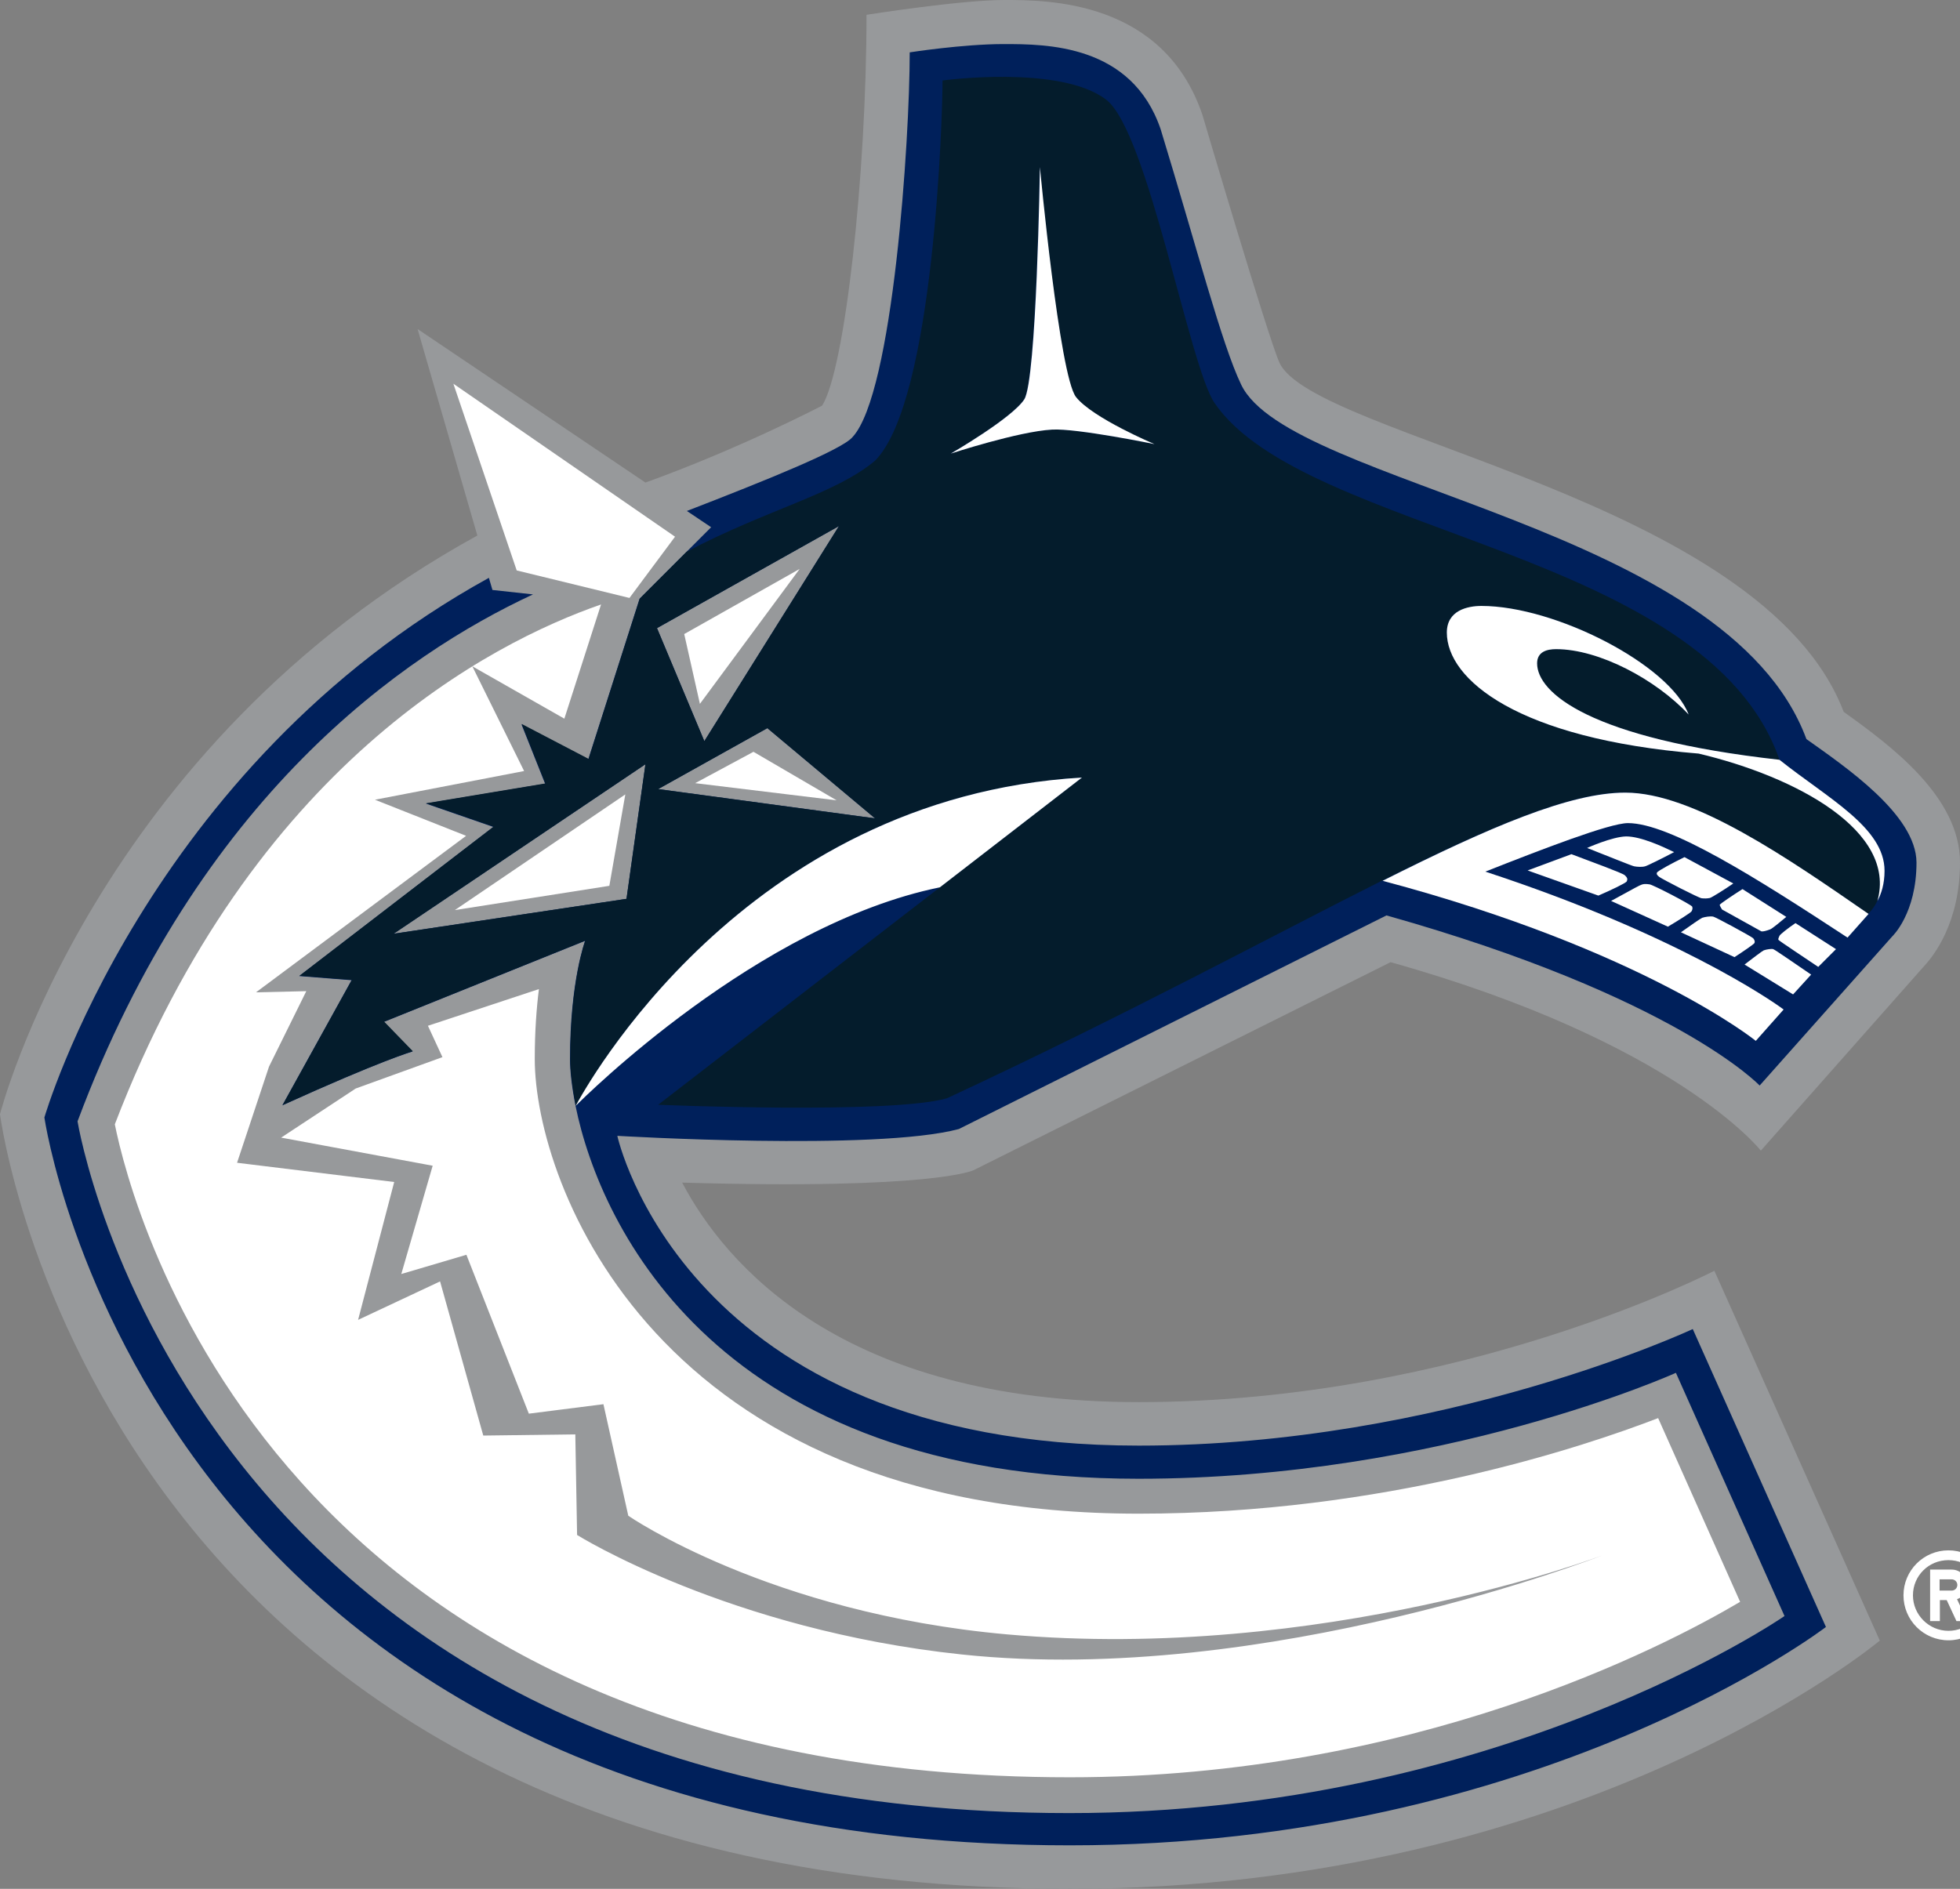 <?xml version="1.0" encoding="UTF-8" standalone="no"?>
<svg
   fill="none"
   viewBox="0 0 662.3 638.4"
   version="1.1"
   id="svg8"
   sodipodi:docname="VAN_2.svg"
   width="662.3"
   height="638.4"
   inkscape:version="1.4 (86a8ad7, 2024-10-11)"
   xmlns:inkscape="http://www.inkscape.org/namespaces/inkscape"
   xmlns:sodipodi="http://sodipodi.sourceforge.net/DTD/sodipodi-0.dtd"
   xmlns="http://www.w3.org/2000/svg"
   xmlns:svg="http://www.w3.org/2000/svg">
  <rect x="0" y="0" width="662.3" height="638.4" fill="#808080" stroke="none"/>
  <defs
     id="defs8" />
  <sodipodi:namedview
     id="namedview8"
     pagecolor="#ffffff"
     bordercolor="#000000"
     borderopacity="0.25"
     inkscape:showpageshadow="2"
     inkscape:pageopacity="0.0"
     inkscape:pagecheckerboard="0"
     inkscape:deskcolor="#d1d1d1"
     inkscape:zoom="1.8359375"
     inkscape:cx="336.61277"
     inkscape:cy="319.45532"
     inkscape:window-width="3440"
     inkscape:window-height="1377"
     inkscape:window-x="-8"
     inkscape:window-y="-8"
     inkscape:window-maximized="1"
     inkscape:current-layer="svg8" />
  <path
     fill="#97999b"
     d="m 329,395.5 140.9,-70.3 c 96.5,27.1 125.1,63.7 125.1,63.7 l 55.2,-62.4 c 3,-3.2 12.1,-14.5 12.1,-35 0,-22.1 -23.1,-39.3 -39.3,-50.9 -27.5,-72.1 -179.5,-93 -190.7,-118.1 -3.9,-8.7 -26,-83.7 -26,-83.7 C 393.1,0 354,0 339.3,0 c -14.8,0 -46.5,5 -46.5,5 0,54.1 -7.3,120 -15,132.1 0,0 -27.5,14.4 -59.7,26 l -77,-51.9 20.2,69.8 C 31.6,252.3 0,376.6 0,376.6 c 0,0 33.3,261.8 361.5,261.8 173.5,0 273.7,-83.9 273.7,-83.9 l -55.9,-125 c 0,0 -85.4,44.4 -194.5,44.4 -100.6,0 -139.9,-46.9 -154.3,-74.2 85.2,2.5 98.5,-4.2 98.5,-4.2 z"
     id="path1" />
  <path
     fill="#00205b"
     d="m 610.4,249.798 c -26.8,-72.4 -174.7,-85.6 -191,-119.8 -6.6,-13.7 -15,-46.4 -27.2,-86.3 -9.8,-28.8 -38.7,-28.8 -53.1,-28.8 -13.8,0 -31.7,2.8 -31.7,2.8 0,29.5 -5.6,115.2 -19.3,130 -3.4,4.2 -28.6,14.4 -56,25 l 8.2,5.5 -8.4,8.4 -15.8,15.8 -17.3,54.2 -22.6,-11.8 8,20.1 -40.3,6.7 22.8,7.9 -65.6,50.4 17.7,1.4 -23.4,42.3 c 33.7,-15.3 44,-18.2 44,-18.2 l -9.7,-10 68,-27.4 c 0,0 -5.1,13.6 -5.1,40 0,3.8 0.6,9.4 1.9,15.9 8.4,41.1 48.5,125.9 190.2,125.9 102.5,0 181.6,-35.8 181.6,-35.8 l 36.7,82.2 c 0,0 -96.2,66.6 -241.7,66.6 -297.4,0 -335.1,-233.8 -335.1,-233.8 41,-109.7 110,-157.7 153.9,-178.1 l -13.7,-1.5 -1.2,-4.1 C 49.3,259.198 15,377.698 15,377.698 c 0,0 35.3,246 346.5,246 159.2,0 255.5,-73.8 255.5,-73.8 l -45,-100.7 c 0,0 -84.1,39.4 -187.2,39.4 -153.5,0 -176.2,-104.7 -176.2,-104.7 0,0 87.4,5.2 115.4,-2.3 l 144.5,-72.2 c 97.9,27.6 126.1,57.5 126.1,57.5 l 44.8,-50.4 c 0,0 8.2,-7.7 8.2,-25 -0.1,-16.2 -24.3,-32.5 -37.2,-41.7 z m -314.7,26.8 -73.3,-9.9 36.9,-20.6 z m -12.2,-98.8 -45.5,72.7 -16,-38.2 z m -150.5,137.8 85.1,-57.3 -6.4,45.5 z"
     id="path2" />
  <path
     fill="#ffffff"
     d="m 205.901,299.399 5.4,-30.9 -57.6,39.1 z m 29,-34.7 47.8,5.8 -28.1,-16.4 z m -3.7,-50.4 5.3,23.6 33.7,-45.6 z"
     id="path3" />
  <path
     fill="#ffffff"
     d="m 103.501,334.999 -17,0.4 71,-52.9 -30.8,-12.2 50.4,-9.7 -17.5,-35.4 31.1,17.7 12.4,-38.6 c -37.4,13 -117.7,54.2 -164.3,175.7 5.6,27.9 54.3,220.7 322.7,220.7 115.9,0 200.5,-43.9 226.5,-59.3 l -27.7,-62.1 c -25.7,9.9 -92.8,32.3 -175.4,32.3 -163.2,0.1 -204.2,-111.7 -204.2,-153.7 0,-9.3 0.6,-17.2 1.4,-23.6 l -37.5,12.4 4.9,10.6 -29.3,10.6 -25.2,16.6 51.2,9.5 -10.6,36.6 22,-6.5 21.1,53.7 25.2,-3.2 8.4,37.7 c 0,0 47.5,32.9 128,40.1 106.3,9.5 201.4,-26.8 201.4,-26.8 0,0 -113.4,44.5 -216.6,33.6 -78.8,-8.3 -130.1,-40.4 -130.1,-40.4 l -0.6,-34 -31.1,0.4 -14.6,-52.1 -27.7,13 12.2,-46.6 -53.1,-6.5 10.8,-32.5 z m 109.2,-132.9 15.4,-20.7 -74.9,-51.7 21.4,63.1 z m 445.7,321.9 c -8.4,0 -15.2,6.8 -15.2,15.2 0,8.4 6.8,15.2 15.2,15.2 8.4,0 15.2,-6.8 15.2,-15.2 0,-8.4 -6.8,-15.2 -15.2,-15.2 z m 0,27.2 c -6.6,0 -12,-5.4 -12,-12 0,-6.6 5.3,-11.9 12,-11.9 6.6,0 12,5.3 12,11.9 -0.1,6.7 -5.4,12 -12,12 z"
     id="path4" />
  <path
     fill="#ffffff"
     d="m 664.701,535.7 c 0,-2.8 -2.3,-5.2 -5.2,-5.2 h -7.3 v 17.4 h 3.3 v -7.1 h 2.3 l 3.3,7.1 h 3.6 l -3.4,-7.4 c 1.9,-0.6 3.4,-2.5 3.4,-4.8 z m -5.2,1.9 h -4.1 v -3.8 h 4.1 c 1,0 1.9,0.8 1.9,1.9 0,1.1 -0.9,1.9 -1.9,1.9 z"
     id="path5" />
  <path
     fill="#041c2c"
     d="m 574,254.699 c -61.3,-5 -85.1,-25.1 -85.1,-40.9 0,-7.6 7,-9 11.7,-9 25,0 63.7,19.8 70,36.7 -11,-11.8 -30.2,-22.1 -44.8,-22.1 -3.1,0 -6.4,0.9 -6.4,4.8 0,9.9 17.6,25.4 81.9,32.6 -24.6,-71 -160.4,-76 -190.9,-120.6 -8.5,-12.4 -22.5,-91.6 -36.6,-102.5 -15.5,-11.9 -55.3,-6.5 -55.3,-6.5 0,11 -2.7,108.2 -22.8,128.5 -13.6,11.4 -36.4,16.4 -63.7,30.8 l -15.8,15.8 -17.3,54.2 -22.6,-11.8 8,20.1 -40.3,6.7 22.8,7.9 -65.6,50.4 17.7,1.4 -23.4,42.3 c 33.7,-15.3 44,-18.2 44,-18.2 l -9.7,-10 68,-27.4 c 0,0 -5.1,13.6 -5.1,40 0,3.8 0.6,9.4 1.9,15.9 2.9,-5.6 56.4,-104.3 171,-111 l -48,37.1 -95.2,73.5 c 0,0 78.4,3.3 97.6,-2.2 60.6,-28.2 109.1,-54.5 147.1,-73.6 36.5,-18.3 63.4,-29.8 82,-29.8 23,0 54.9,22.2 82.2,41 0,0 1.7,-1.4 3.1,-4.4 6.6,-23.5 -27.5,-41.9 -60.4,-49.7 z m -362.3,49.1 -78.7,11.8 85.1,-57.3 z m 71.8,-126 -45.5,72.7 -16,-38.2 z m -61.1,88.9 36.9,-20.6 36.4,30.5 z m 133,-121.5 c -11.3,0.7 -34.2,8.1 -34.2,8.1 0,0 20.6,-11.9 24.8,-18.3 4.2,-6.4 5.3,-78.5 5.3,-78.5 0,0 6.6,70.6 12.2,77.7 5.6,7.1 26.4,15.9 26.4,15.9 0,0 -26.2,-5.4 -34.5,-4.9 z"
     id="path6" />
  <path
     fill="#ffffff"
     d="m 363.6,134.2 c -5.6,-7.1 -12.2,-77.7 -12.2,-77.7 0,0 -1.1,72.1 -5.3,78.5 -4.2,6.4 -24.8,18.3 -24.8,18.3 0,0 22.9,-7.5 34.2,-8.1 8.3,-0.5 34.6,4.9 34.6,4.9 0,0 -20.9,-8.8 -26.5,-15.9 z M 194.5,373.8 c 2.9,-2.9 61.5,-61.3 123.1,-73.9 l 48,-37.1 C 251,269.6 197.5,368.3 194.5,373.8 Z m 442.3,-79.5 c 0,-14.6 -19.2,-24.5 -35.5,-37.5 -64.3,-7.2 -81.9,-22.7 -81.9,-32.6 0,-3.9 3.3,-4.8 6.4,-4.8 14.6,0 33.8,10.3 44.8,22.1 -6.4,-16.8 -45,-36.7 -70,-36.7 -4.7,0 -11.7,1.5 -11.7,9 0,15.8 23.8,35.9 85.1,40.9 32.9,7.8 67,26.1 60.4,49.8 1.3,-2.4 2.4,-5.7 2.4,-10.2 z m -120.6,-0.1 23.9,8.5 c 4.4,-1.9 9.2,-4.2 9.6,-4.8 0.3,-0.7 0.3,-1.2 -0.7,-2.1 -0.7,-0.7 -11.4,-4.6 -18,-7.1 z m 20.1,-7.6 c 6.4,2.5 15.2,6.1 15.9,6.2 1,0.2 2.7,0.3 3.7,0 0.8,-0.2 6,-2.8 9.8,-4.8 -3.7,-1.8 -11.2,-5.3 -16.2,-5.3 -4.8,0.1 -13.2,3.9 -13.2,3.9 z m 23.6,8.3 c -0.2,0.5 0,0.9 0.8,1.5 0.9,0.7 13.3,7.1 14.3,7.2 1,0.1 1.8,0.1 2.8,-0.1 0.7,-0.2 5,-2.9 7.9,-4.9 l -16.5,-8.9 c -4.3,2.1 -8.9,4.6 -9.3,5.2 z m 11.7,13.1 c 0.3,-0.6 0.4,-1 0.2,-1.6 -0.8,-0.9 -13.1,-7.3 -14.4,-7.5 -1.4,-0.2 -2.2,-0.2 -3.4,0.4 -1.1,0.5 -7.3,4 -9.6,5.2 l 19.2,8.7 c 3.7,-2.2 7.7,-4.7 8,-5.2 z m 23.6,6.8 c 0.5,0.1 1.7,-0.2 3,-0.7 0.7,-0.3 3.5,-2.6 5.4,-4.2 l -14.8,-9.4 c -3.6,2.3 -7.3,4.8 -7.7,5.3 0,0.1 0.1,0.5 0.8,1.6 z m 6.1,1.5 c -0.4,0.9 -0.5,1.2 -0.3,1.4 0.5,0.5 8.2,5.6 13.4,9.1 l 6,-6 -13.7,-8.8 c -2.5,1.7 -5.2,3.8 -5.4,4.3 z m -8.5,2.5 c 0.3,-0.5 0.1,-1.1 -0.4,-1.7 -0.8,-0.7 -12.6,-7.1 -13.5,-7.3 -1,-0.2 -2.8,0.1 -3.7,0.4 -0.5,0.2 -4,2.6 -7.2,4.9 l 18.1,8.4 c 3.1,-2 6.4,-4.3 6.7,-4.7 z m 3.2,2.4 c -0.5,0.2 -3.9,2.8 -6.5,4.8 l 16.4,10.1 6.1,-6.7 c -5,-3.4 -12.2,-8.4 -12.8,-8.6 -0.6,-0.2 -2.4,0.1 -3.2,0.4 z"
     id="path7" />
  <path
     fill="#ffffff"
     d="m 467.199,297.7 c 88.4,23.5 126.1,54.1 126.1,54.1 l 9.4,-10.6 c -4.4,-3.3 -37,-25.7 -100.8,-46.6 19,-7.5 42,-16.4 48.2,-16.4 14.1,0 43.1,18.3 74.2,38.7 l 7.1,-8 c -27.2,-18.8 -59.1,-41 -82.2,-41 -18.7,0 -45.6,11.5 -82,29.8 z"
     id="path8" />
</svg>
